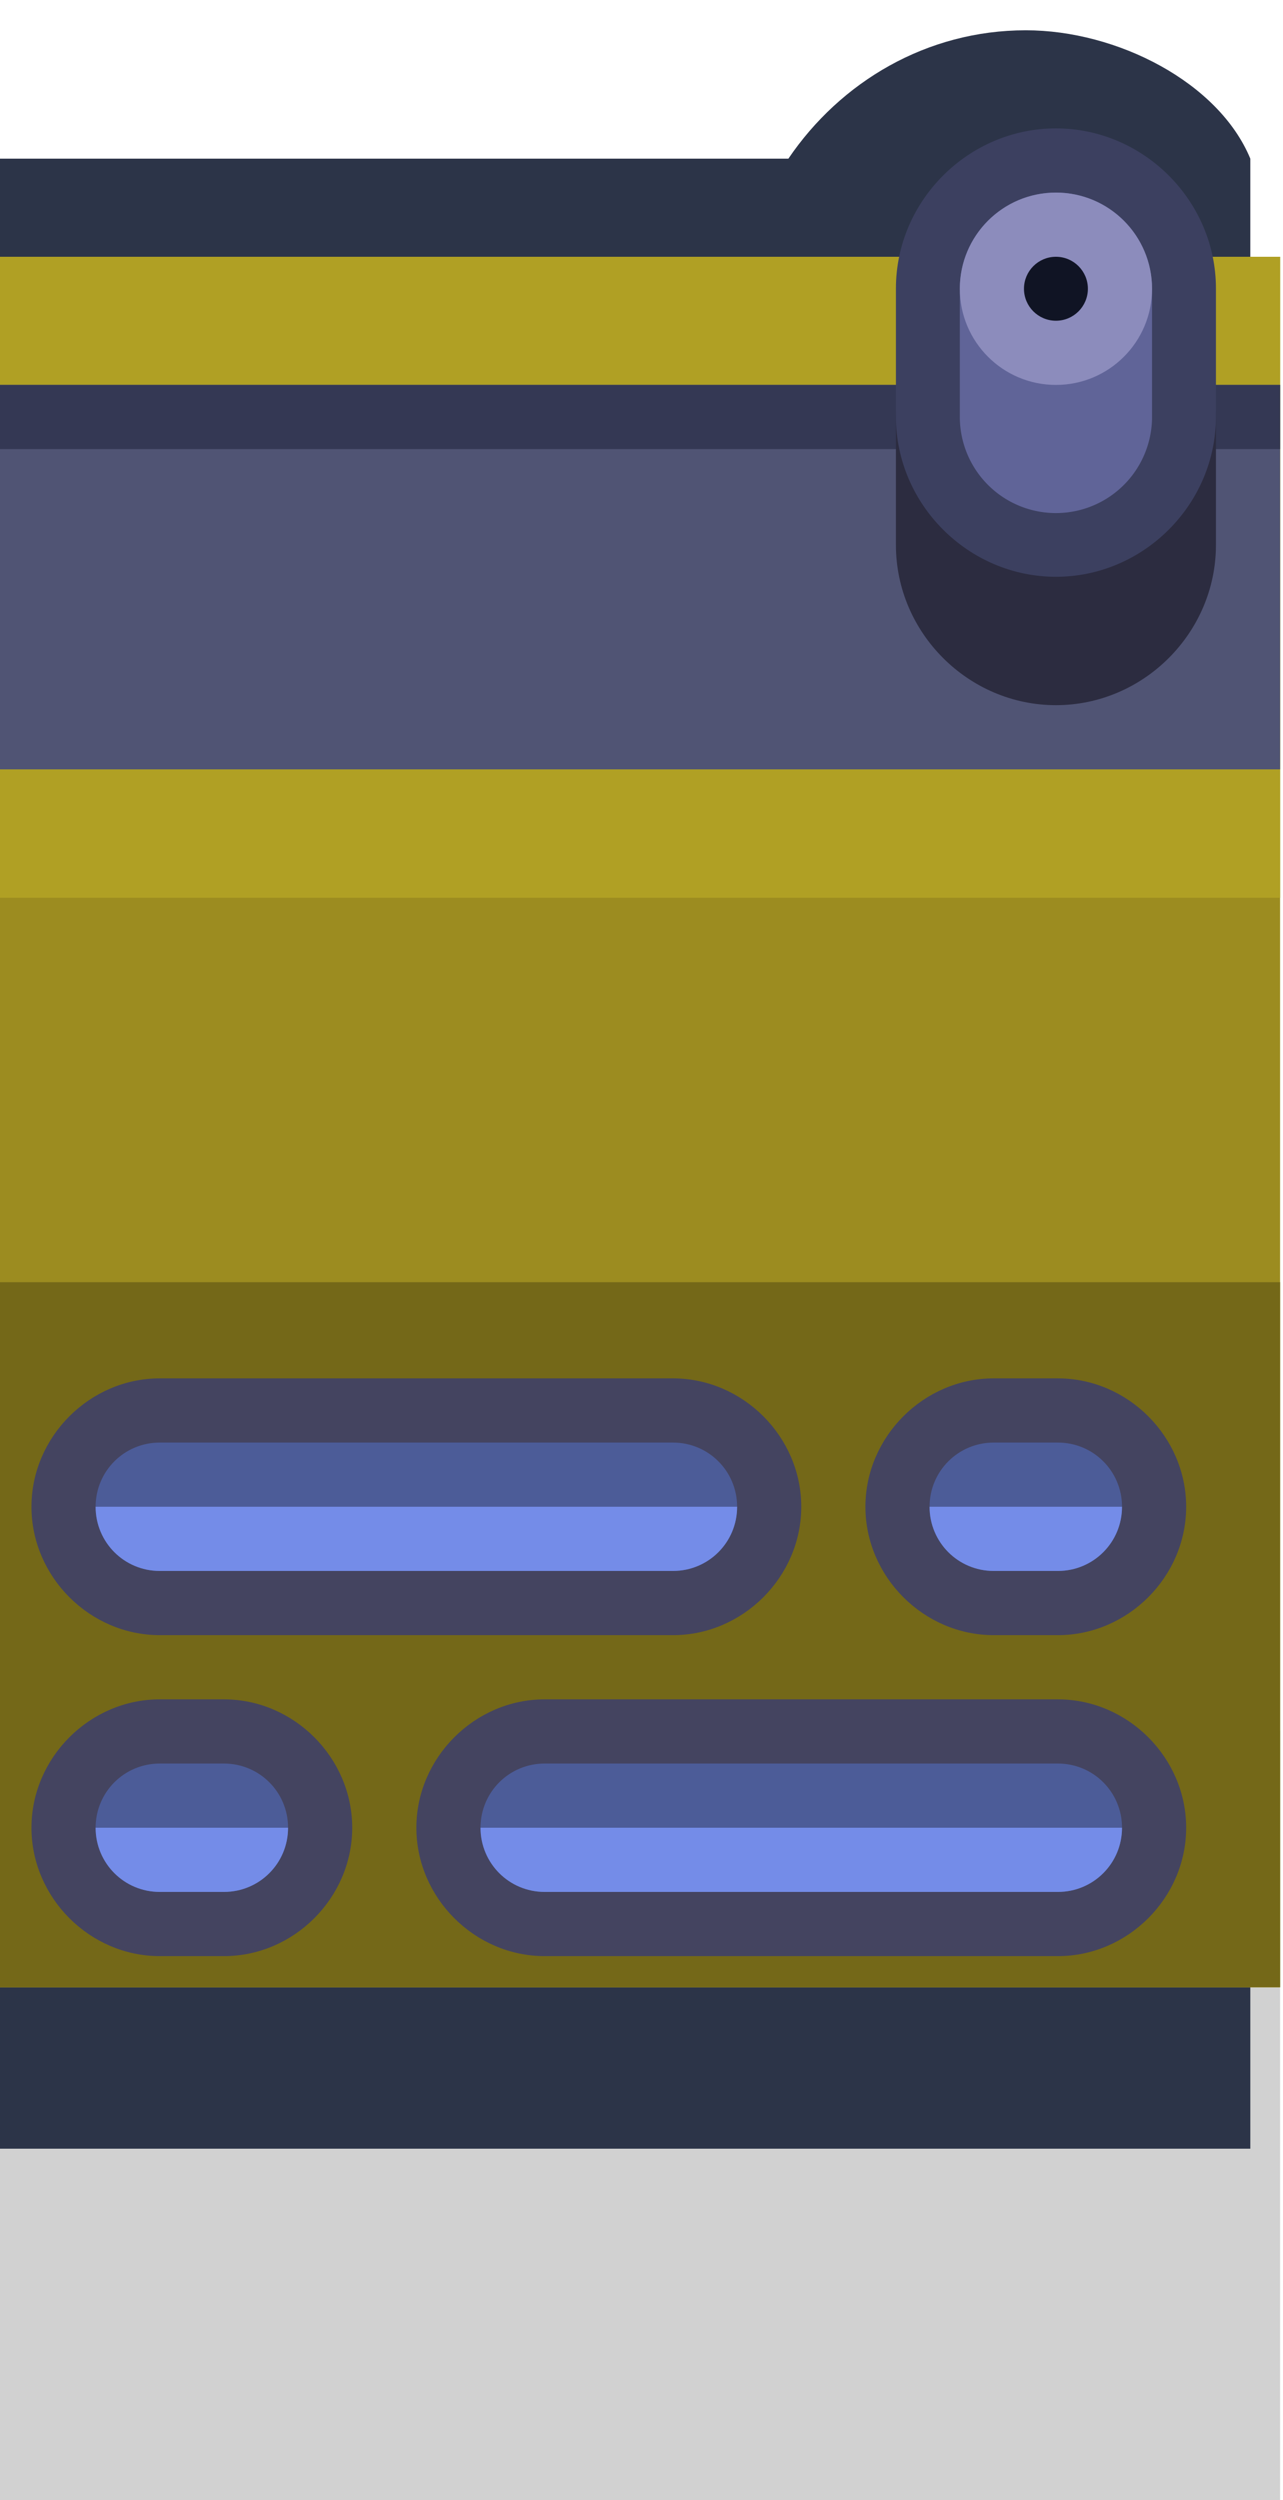 <?xml version="1.0" ?><svg xmlns:dc="http://purl.org/dc/elements/1.1/" xmlns:cc="http://creativecommons.org/ns#" xmlns:rdf="http://www.w3.org/1999/02/22-rdf-syntax-ns#" xmlns:svg="http://www.w3.org/2000/svg" xmlns="http://www.w3.org/2000/svg" xmlns:sodipodi="http://sodipodi.sourceforge.net/DTD/sodipodi-0.dtd" xmlns:inkscape="http://www.inkscape.org/namespaces/inkscape" sodipodi:docname="building_long_hor.svg" inkscape:version="1.0 (4035a4fb49, 2020-05-01)" id="svg3893" version="1.1" viewBox="0 0 0.265 0.516" height="0.516mm" width="0.265mm">
  <defs id="defs3887"/>
  <sodipodi:namedview inkscape:window-maximized="1" inkscape:window-y="-8" inkscape:window-x="-8" inkscape:window-height="1057" inkscape:window-width="1920" showgrid="false" inkscape:document-rotation="0" inkscape:current-layer="layer1" inkscape:document-units="px" inkscape:cy="1.1543385" inkscape:cx="0.62299152" inkscape:zoom="253.42707" inkscape:pageshadow="2" inkscape:pageopacity="0.0" borderopacity="1.0" bordercolor="#666666" pagecolor="#ffffff" id="base"/>
  <g transform="translate(-85.29,-141.105)" id="layer1" inkscape:groupmode="layer" inkscape:label="Layer 1">
    <g id="g2215-0" transform="matrix(0.05,0,0,0.05,89.457,137.176)">
      <rect style="opacity:1;fill:#000000;fill-opacity:0.18;fill-rule:nonzero;stroke:none;stroke-width:3.94;stroke-linecap:round;stroke-linejoin:round;stroke-miterlimit:4;stroke-dasharray:none;stroke-dashoffset:0;stroke-opacity:1;paint-order:markers stroke fill" id="rect19227-0-4-9-9-3-8-5-7-7-8" width="5.292" height="3.175" x="-83.344" y="85.725"/>
      <path sodipodi:nodetypes="scccccs" transform="scale(0.265)" d="m -298.5,297 c -1.544,0 -2.889,0.803 -3.701,2 H -315 v 31 h 20 v -31 c -0.492,-1.188 -2.075,-2 -3.5,-2 z" style="color:#000000;font-style:normal;font-variant:normal;font-weight:normal;font-stretch:normal;font-size:medium;line-height:normal;font-family:sans-serif;font-variant-ligatures:normal;font-variant-position:normal;font-variant-caps:normal;font-variant-numeric:normal;font-variant-alternates:normal;font-variant-east-asian:normal;font-feature-settings:normal;font-variation-settings:normal;text-indent:0;text-align:start;text-decoration:none;text-decoration-line:none;text-decoration-style:solid;text-decoration-color:#000000;letter-spacing:normal;word-spacing:normal;text-transform:none;writing-mode:lr-tb;direction:ltr;text-orientation:mixed;dominant-baseline:auto;baseline-shift:baseline;text-anchor:start;white-space:normal;shape-padding:0;shape-margin:0;inline-size:0;clip-rule:nonzero;display:inline;overflow:visible;visibility:visible;isolation:auto;mix-blend-mode:normal;color-interpolation:sRGB;color-interpolation-filters:linearRGB;solid-color:#000000;solid-opacity:1;vector-effect:none;fill:#2c3448;fill-opacity:1;fill-rule:nonzero;stroke:none;stroke-width:4;stroke-linecap:round;stroke-linejoin:round;stroke-miterlimit:4;stroke-dasharray:none;stroke-dashoffset:0;stroke-opacity:1;paint-order:markers stroke fill;color-rendering:auto;image-rendering:auto;shape-rendering:auto;text-rendering:auto;enable-background:accumulate;stop-color:#000000" id="path2567-7"/>
      <rect style="opacity:1;fill:#9c8c20;fill-opacity:1;stroke:none;stroke-width:1.058;stroke-linecap:round;stroke-linejoin:round;stroke-miterlimit:4;stroke-dasharray:none;paint-order:markers stroke fill" id="rect2446-3" width="5.292" height="7.144" x="-83.344" y="79.64"/>
      <rect y="83.873" x="-83.344" height="2.91" width="5.292" id="rect2448-6" style="opacity:1;fill:#746818;fill-opacity:1;stroke:none;stroke-width:0.676;stroke-linecap:round;stroke-linejoin:round;stroke-miterlimit:4;stroke-dasharray:none;paint-order:markers stroke fill"/>
      <rect y="79.64" x="-83.344" height="2.646" width="5.292" id="rect2450-3" style="opacity:1;fill:#b0a024;fill-opacity:1;stroke:none;stroke-width:0.644;stroke-linecap:round;stroke-linejoin:round;stroke-miterlimit:4;stroke-dasharray:none;paint-order:markers stroke fill"/>
      <rect style="opacity:1;fill:#505474;fill-opacity:1;stroke:none;stroke-width:0.499;stroke-linecap:round;stroke-linejoin:round;stroke-miterlimit:4;stroke-dasharray:none;paint-order:markers stroke fill" id="rect2452-9" width="5.292" height="1.587" x="-83.344" y="80.169"/>
      <rect y="80.169" x="-83.344" height="0.265" width="5.292" id="rect2454-9" style="opacity:1;fill:#343854;fill-opacity:1;stroke:none;stroke-width:0.204;stroke-linecap:round;stroke-linejoin:round;stroke-miterlimit:4;stroke-dasharray:none;paint-order:markers stroke fill"/>
      <path transform="scale(0.265)" d="m -312,318 c -1.091,0 -2,0.909 -2,2 0,1.091 0.909,2 2,2 h 8 c 1.091,0 2,-0.909 2,-2 0,-1.091 -0.909,-2 -2,-2 z m 13,0 c -1.091,0 -2,0.909 -2,2 0,1.091 0.909,2 2,2 h 1 c 1.091,0 2,-0.909 2,-2 0,-1.091 -0.909,-2 -2,-2 z m -13,5 c -1.091,0 -2,0.909 -2,2 0,1.091 0.909,2 2,2 h 1 c 1.091,0 2,-0.909 2,-2 0,-1.091 -0.909,-2 -2,-2 z m 6,0 c -1.091,0 -2,0.909 -2,2 0,1.091 0.909,2 2,2 h 8 c 1.091,0 2,-0.909 2,-2 0,-1.091 -0.909,-2 -2,-2 z" style="color:#000000;font-style:normal;font-variant:normal;font-weight:normal;font-stretch:normal;font-size:medium;line-height:normal;font-family:sans-serif;font-variant-ligatures:normal;font-variant-position:normal;font-variant-caps:normal;font-variant-numeric:normal;font-variant-alternates:normal;font-variant-east-asian:normal;font-feature-settings:normal;font-variation-settings:normal;text-indent:0;text-align:start;text-decoration:none;text-decoration-line:none;text-decoration-style:solid;text-decoration-color:#000000;letter-spacing:normal;word-spacing:normal;text-transform:none;writing-mode:lr-tb;direction:ltr;text-orientation:mixed;dominant-baseline:auto;baseline-shift:baseline;text-anchor:start;white-space:normal;shape-padding:0;shape-margin:0;inline-size:0;clip-rule:nonzero;display:inline;overflow:visible;visibility:visible;isolation:auto;mix-blend-mode:normal;color-interpolation:sRGB;color-interpolation-filters:linearRGB;solid-color:#000000;solid-opacity:1;vector-effect:none;fill:#444460;fill-opacity:1;fill-rule:nonzero;stroke:none;stroke-width:2;stroke-linecap:round;stroke-linejoin:round;stroke-miterlimit:4;stroke-dasharray:none;stroke-dashoffset:0;stroke-opacity:1;paint-order:markers stroke fill;color-rendering:auto;image-rendering:auto;shape-rendering:auto;text-rendering:auto;enable-background:accumulate;stop-color:#000000" id="path2498-8"/>
      <path transform="scale(0.265)" d="m -312,319 c -0.554,0 -1,0.446 -1,1 0,0.554 0.446,1 1,1 h 8 c 0.554,0 1,-0.446 1,-1 0,-0.554 -0.446,-1 -1,-1 z m 13,0 c -0.554,0 -1,0.446 -1,1 0,0.554 0.446,1 1,1 h 1 c 0.554,0 1,-0.446 1,-1 0,-0.554 -0.446,-1 -1,-1 z m -13,5 c -0.554,0 -1,0.446 -1,1 0,0.554 0.446,1 1,1 h 1 c 0.554,0 1,-0.446 1,-1 0,-0.554 -0.446,-1 -1,-1 z m 6,0 c -0.554,0 -1,0.446 -1,1 0,0.554 0.446,1 1,1 h 8 c 0.554,0 1,-0.446 1,-1 0,-0.554 -0.446,-1 -1,-1 z" style="opacity:1;fill:#4c5c98;fill-opacity:1;stroke:none;stroke-width:4;stroke-linecap:round;stroke-linejoin:round;stroke-miterlimit:4;stroke-dasharray:none;paint-order:markers stroke fill" id="rect2456-9"/>
      <path transform="scale(0.265)" d="m -313,320 c 0,0.554 0.446,1 1,1 h 8 c 0.554,0 1,-0.446 1,-1 z m 13,0 c 0,0.554 0.446,1 1,1 h 1 c 0.554,0 1,-0.446 1,-1 z m -13,5 c 0,0.554 0.446,1 1,1 h 1 c 0.554,0 1,-0.446 1,-1 z m 6,0 c 0,0.554 0.446,1 1,1 h 8 c 0.554,0 1,-0.446 1,-1 z" style="opacity:1;fill:#748ce8;fill-opacity:1;stroke:none;stroke-width:4;stroke-linecap:round;stroke-linejoin:round;stroke-miterlimit:4;stroke-dasharray:none;paint-order:markers stroke fill" id="rect2484-0"/>
      <path id="path2786-8-9" style="color:#000000;font-style:normal;font-variant:normal;font-weight:normal;font-stretch:normal;font-size:medium;line-height:normal;font-family:sans-serif;font-variant-ligatures:normal;font-variant-position:normal;font-variant-caps:normal;font-variant-numeric:normal;font-variant-alternates:normal;font-variant-east-asian:normal;font-feature-settings:normal;font-variation-settings:normal;text-indent:0;text-align:start;text-decoration:none;text-decoration-line:none;text-decoration-style:solid;text-decoration-color:#000000;letter-spacing:normal;word-spacing:normal;text-transform:none;writing-mode:lr-tb;direction:ltr;text-orientation:mixed;dominant-baseline:auto;baseline-shift:baseline;text-anchor:start;white-space:normal;shape-padding:0;shape-margin:0;inline-size:0;clip-rule:nonzero;display:inline;overflow:visible;visibility:visible;isolation:auto;mix-blend-mode:normal;color-interpolation:sRGB;color-interpolation-filters:linearRGB;solid-color:#000000;solid-opacity:1;vector-effect:none;fill:#2c2c40;fill-opacity:1;fill-rule:nonzero;stroke:none;stroke-width:0.529;stroke-linecap:round;stroke-linejoin:round;stroke-miterlimit:4;stroke-dasharray:none;stroke-dashoffset:0;stroke-opacity:1;paint-order:markers fill stroke;color-rendering:auto;image-rendering:auto;shape-rendering:auto;text-rendering:auto;enable-background:accumulate;stop-color:#000000" d="m -78.978,79.64 c -0.362,0 -0.661,0.299 -0.661,0.661 v 0.529 c 0,0.362 0.299,0.661 0.661,0.661 0.362,0 0.661,-0.299 0.661,-0.661 v -0.529 c 0,-0.362 -0.299,-0.661 -0.661,-0.661 z"/>
      <path d="m -78.978,79.11 c -0.362,0 -0.661,0.299 -0.661,0.661 v 0.529 c 0,0.362 0.299,0.661 0.661,0.661 0.362,0 0.661,-0.299 0.661,-0.661 v -0.529 c 0,-0.362 -0.299,-0.661 -0.661,-0.661 z" style="color:#000000;font-style:normal;font-variant:normal;font-weight:normal;font-stretch:normal;font-size:medium;line-height:normal;font-family:sans-serif;font-variant-ligatures:normal;font-variant-position:normal;font-variant-caps:normal;font-variant-numeric:normal;font-variant-alternates:normal;font-variant-east-asian:normal;font-feature-settings:normal;font-variation-settings:normal;text-indent:0;text-align:start;text-decoration:none;text-decoration-line:none;text-decoration-style:solid;text-decoration-color:#000000;letter-spacing:normal;word-spacing:normal;text-transform:none;writing-mode:lr-tb;direction:ltr;text-orientation:mixed;dominant-baseline:auto;baseline-shift:baseline;text-anchor:start;white-space:normal;shape-padding:0;shape-margin:0;inline-size:0;clip-rule:nonzero;display:inline;overflow:visible;visibility:visible;isolation:auto;mix-blend-mode:normal;color-interpolation:sRGB;color-interpolation-filters:linearRGB;solid-color:#000000;solid-opacity:1;vector-effect:none;fill:#3c4060;fill-opacity:1;fill-rule:nonzero;stroke:none;stroke-width:0.529;stroke-linecap:round;stroke-linejoin:round;stroke-miterlimit:4;stroke-dasharray:none;stroke-dashoffset:0;stroke-opacity:1;paint-order:markers fill stroke;color-rendering:auto;image-rendering:auto;shape-rendering:auto;text-rendering:auto;enable-background:accumulate;stop-color:#000000" id="path2779-36-0"/>
      <path d="m -78.978,79.375 a 0.397,0.397 0 0 0 -0.397,0.397 v 0.529 a 0.397,0.397 0 0 0 0.397,0.397 0.397,0.397 0 0 0 0.397,-0.397 v -0.529 a 0.397,0.397 0 0 0 -0.397,-0.397 z" style="opacity:1;mix-blend-mode:normal;fill:#606498;fill-opacity:1;stroke:none;stroke-width:1.058;stroke-linecap:round;stroke-linejoin:round;stroke-miterlimit:4;stroke-dasharray:none;paint-order:markers fill stroke" id="circle2395-0-7"/>
      <circle r="0.397" cy="79.772" cx="-78.978" id="circle2399-9-83" style="opacity:1;mix-blend-mode:normal;fill:#8c8cbc;fill-opacity:1;stroke:none;stroke-width:1.058;stroke-linecap:round;stroke-linejoin:round;stroke-miterlimit:4;stroke-dasharray:none;paint-order:markers fill stroke"/>
      <circle r="0.132" style="opacity:1;mix-blend-mode:normal;fill:#101424;fill-opacity:1;stroke:none;stroke-width:0.353;stroke-linecap:round;stroke-linejoin:round;stroke-miterlimit:4;stroke-dasharray:none;paint-order:markers fill stroke" id="circle2401-4-0" cx="-78.978" cy="79.772"/>
    </g>
  </g>
</svg>
